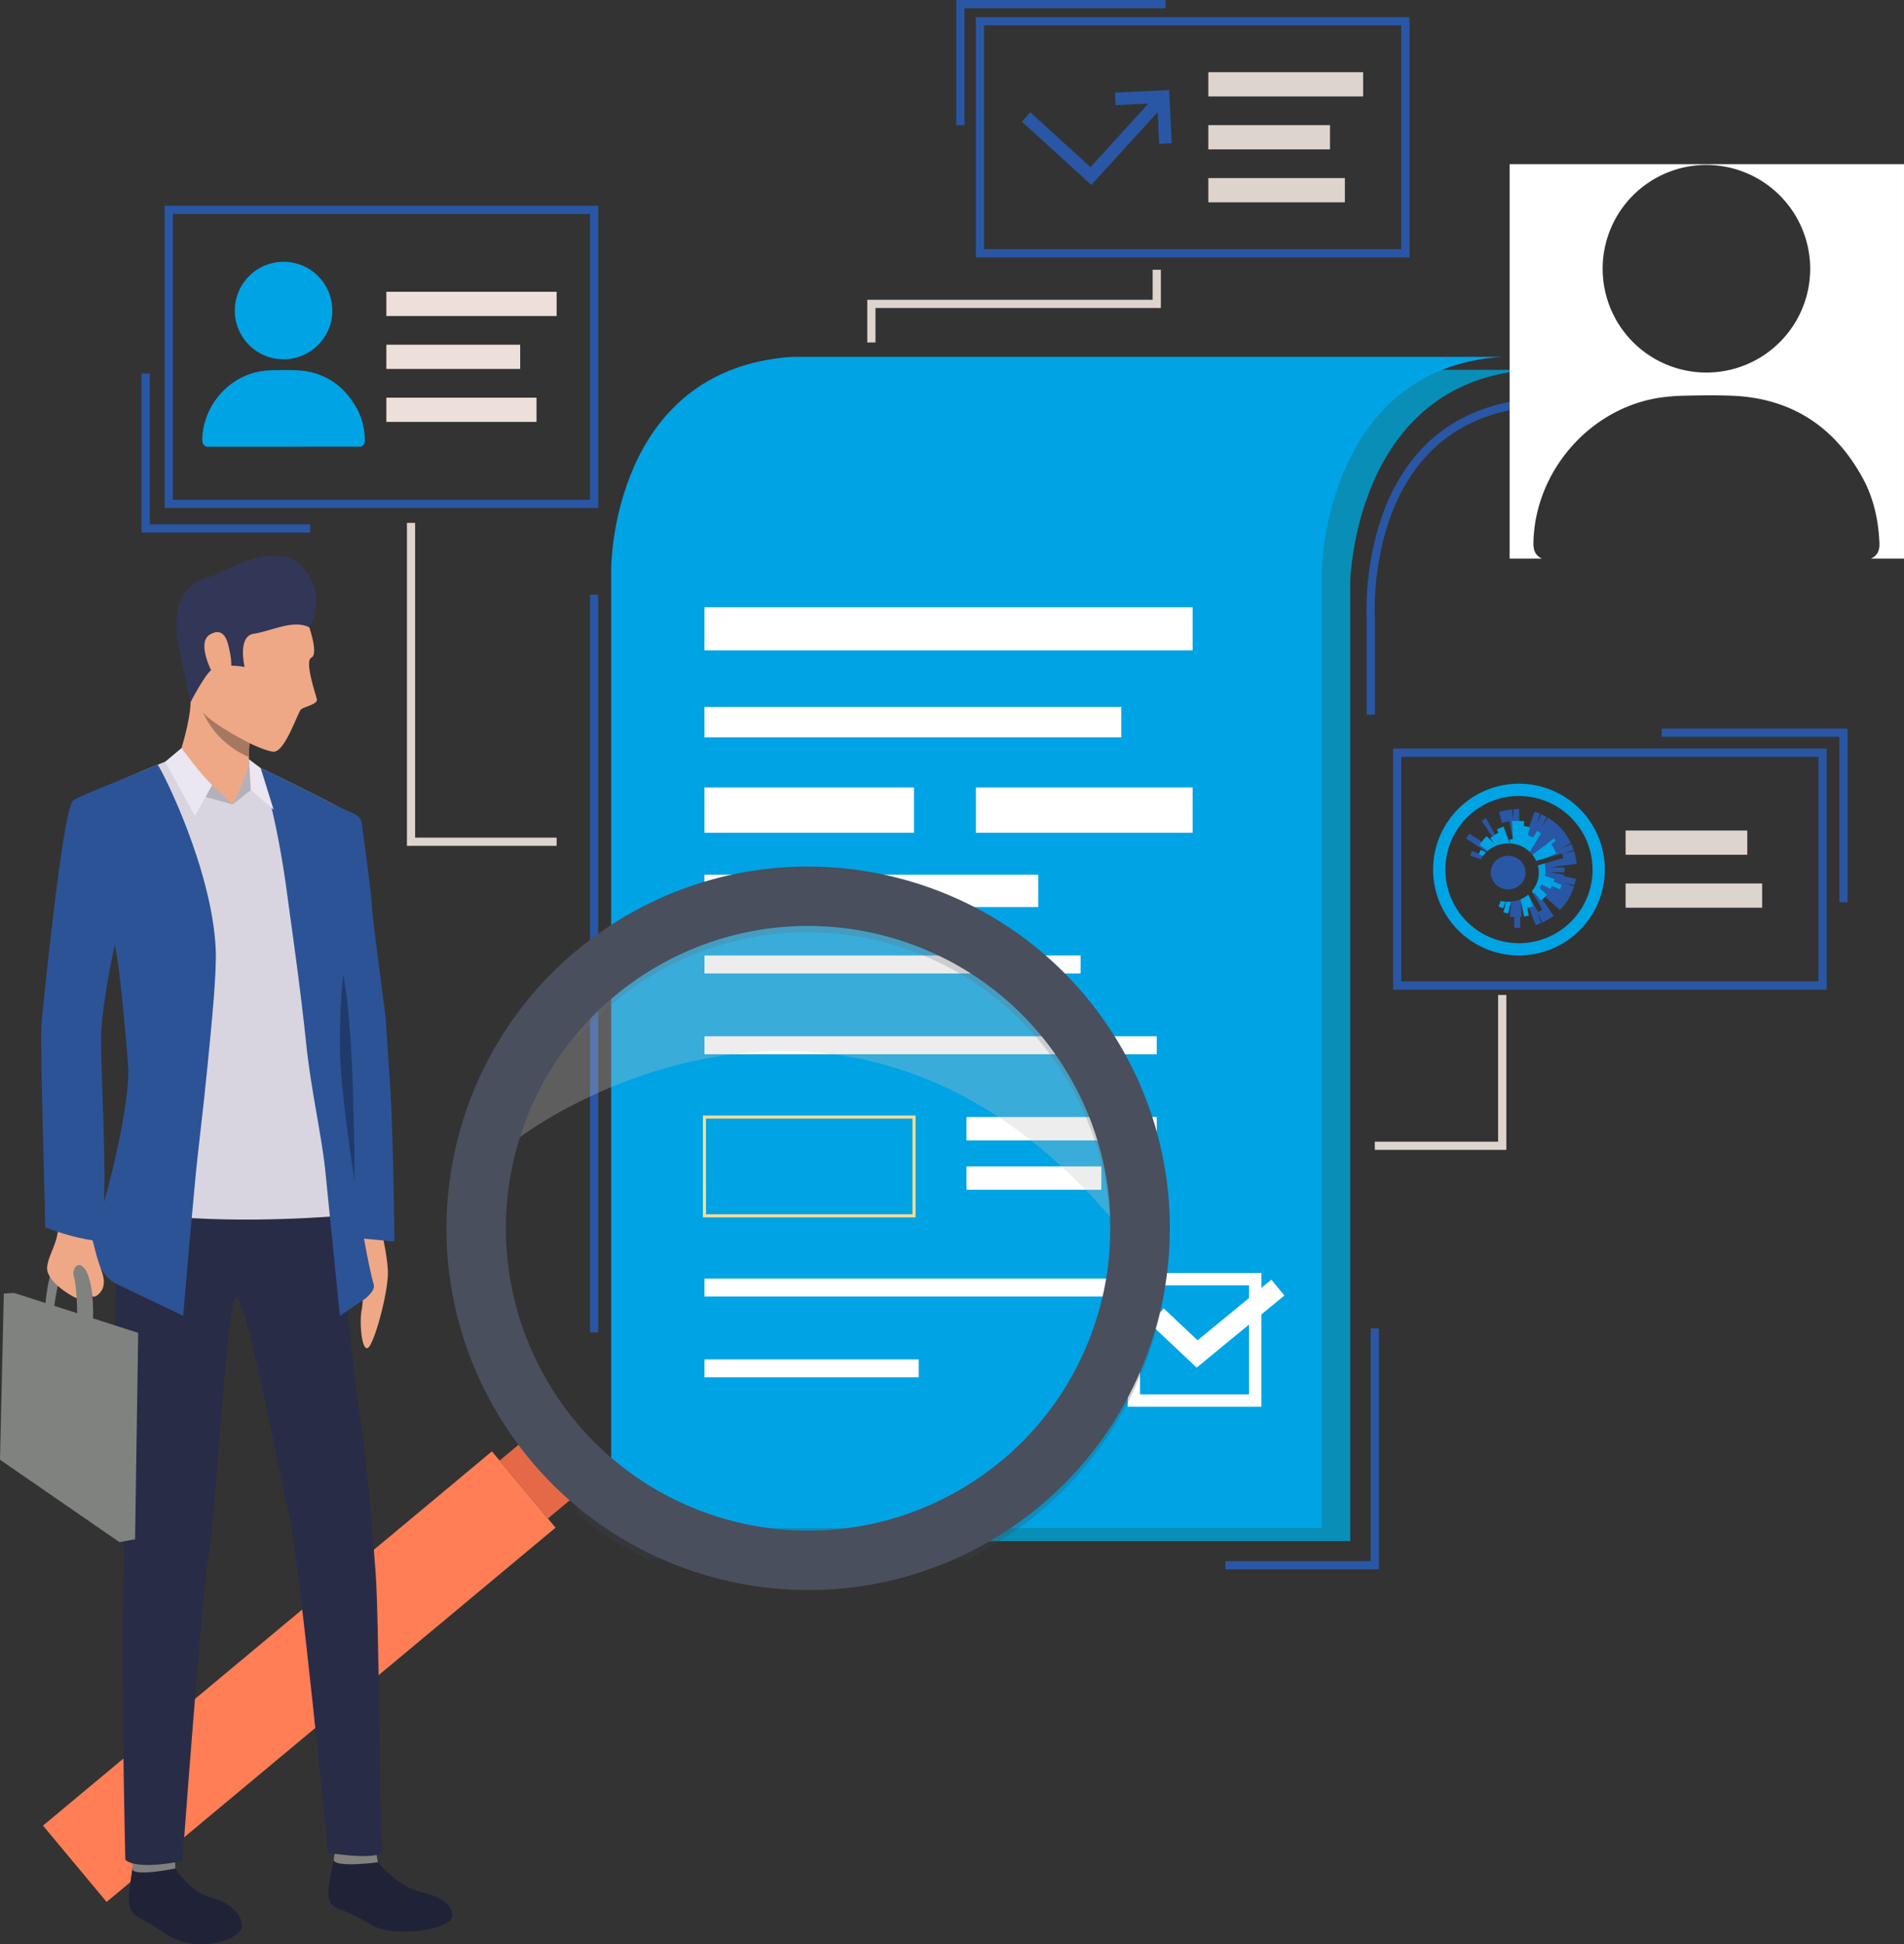 <svg xmlns="http://www.w3.org/2000/svg" viewBox="0 0 1857.65 1896.57"><rect x="0" y="0" width="1857.65" height="1896.57" fill="#333333" stroke="none"/><defs><style>.cls-1{isolation:isolate;}.cls-2{fill:#098eb7;}.cls-3{fill:#2957a5;}.cls-4{fill:#00a3e4;}.cls-5{fill:#fff;}.cls-6{fill:#ffdc94;}.cls-7{fill:#eddfd9;}.cls-8{fill:#ded4ce;}.cls-9{fill:#3f444f;opacity:0.24;mix-blend-mode:hard-light;}.cls-10{fill:#ff7e55;}.cls-11{fill:#e66947;}.cls-12{fill:#494f5c;}.cls-13{fill:#c2c2c2;opacity:0.3;}.cls-14{fill:#eea886;}.cls-15{fill:#2c5396;}.cls-16{fill:#202338;}.cls-17{fill:#81807e;}.cls-18{fill:#292c47;}.cls-19{fill:#d8d5e0;}.cls-20{fill:#5d676c;}.cls-21{fill:#7f827f;}.cls-22{fill:#b4b1ba;}.cls-23{fill:#eae6f2;}.cls-24{fill:#1f3b6b;}.cls-25{fill:#323657;}.cls-26{fill:#a77860;}</style></defs><title>CA</title><g class="cls-1"><g id="Слой_1" data-name="Слой 1"><path class="cls-2" d="M1850.05,443.28H1157.5c-177.63,11.82-176.85,207.5-176.85,207.5h0v935.06h693.41V650.78S1677.35,454.45,1850.05,443.28Z" transform="translate(-356.71 -82.51)"/><rect class="cls-3" x="575.63" y="580.09" width="8" height="719.68"/><path class="cls-3" d="M1731.81,333.57h-423V99.25h423Zm-415-8h407V107.25h-407Z" transform="translate(-356.71 -82.51)"/><path class="cls-3" d="M940.33,578h-423V283.22h423Zm-415-8h407V291.22h-407Z" transform="translate(-356.71 -82.51)"/><path class="cls-3" d="M2138.92,1047.89h-423V812.69h423Zm-415-8h407V820.69h-407Z" transform="translate(-356.71 -82.51)"/><path class="cls-4" d="M1822.36,430.59c-172.7,11.16-176,207.5-176,207.5v935.06H953V638.09s-.79-195.68,176.85-207.5Z" transform="translate(-356.71 -82.51)"/><rect class="cls-5" x="687.32" y="592.35" width="476.28" height="42.02"/><rect class="cls-5" x="687.32" y="689.53" width="406.68" height="29.77"/><rect class="cls-5" x="687.32" y="768.11" width="204.44" height="44.21"/><rect class="cls-5" x="952.16" y="768.11" width="211.44" height="44.21"/><rect class="cls-5" x="687.32" y="853.26" width="325.69" height="31.52"/><rect class="cls-5" x="687.32" y="932.05" width="366.95" height="17.51"/><rect class="cls-5" x="687.32" y="1010.85" width="441.26" height="17.51"/><path class="cls-6" d="M1250,1270H1042.52v-99.31H1250Zm-204.44-3H1247v-93.31H1045.52Z" transform="translate(-356.71 -82.51)"/><rect class="cls-5" x="942.97" y="1089.65" width="185.61" height="22.76"/><rect class="cls-5" x="942.97" y="1137.8" width="131.56" height="22.76"/><rect class="cls-5" x="687.32" y="1247.24" width="396.83" height="17.51"/><rect class="cls-5" x="687.32" y="1326.04" width="209.03" height="17.51"/><path class="cls-4" d="M1838.71,1014.53a83.77,83.77,0,1,1,83.77-83.77A83.86,83.86,0,0,1,1838.71,1014.53Zm0-155.57a71.8,71.8,0,1,0,71.8,71.8A71.88,71.88,0,0,0,1838.71,859Z" transform="translate(-356.71 -82.51)"/><polygon class="cls-3" points="1129.46 109.38 1130.9 140.29 1143.16 139.72 1140.75 87.87 1087.8 90.33 1088.37 102.6 1120.38 101.11 1063.95 163.04 1005.24 109.56 996.97 118.64 1064.76 180.4 1129.46 109.38"/><rect class="cls-7" x="376.95" y="284.62" width="166.13" height="23.64"/><rect class="cls-7" x="376.95" y="336.26" width="130.58" height="23.64"/><rect class="cls-7" x="376.95" y="387.9" width="146.51" height="23.64"/><rect class="cls-8" x="1586.04" y="810.14" width="118.7" height="23.64"/><rect class="cls-8" x="1586.04" y="861.79" width="133.19" height="23.64"/><rect class="cls-8" x="1178.92" y="70.43" width="151.03" height="23.64"/><rect class="cls-8" x="1178.92" y="122.08" width="118.7" height="23.64"/><rect class="cls-8" x="1178.92" y="173.72" width="133.19" height="23.64"/><polygon class="cls-8" points="1469.66 1121.66 1341.33 1121.66 1341.33 1113.66 1461.66 1113.66 1461.66 970.58 1469.66 970.58 1469.66 1121.66"/><polygon class="cls-8" points="854.16 334.06 846.16 334.06 846.16 292.44 1124.58 292.44 1124.58 263.15 1132.58 263.15 1132.58 300.44 854.16 300.44 854.16 334.06"/><polygon class="cls-8" points="543.08 825.09 397.02 825.09 397.02 510.05 405.02 510.05 405.02 817.09 543.08 817.09 543.08 825.09"/><path class="cls-3" d="M1698.12,779.7h-8V684.49c-.11-1.58-10.26-184.21,143.84-210.79l1.36,7.88C1688.23,507,1698,682.46,1698.12,684.23Z" transform="translate(-356.71 -82.51)"/><polygon class="cls-3" points="1802.57 880.17 1794.57 880.17 1794.57 718.7 1621.28 718.7 1621.28 710.7 1802.57 710.7 1802.57 880.17"/><polygon class="cls-3" points="302.63 519.48 138.09 519.48 138.09 364.45 146.09 364.45 146.09 511.48 302.63 511.48 302.63 519.48"/><polygon class="cls-3" points="940.99 122.08 932.99 122.08 932.99 0 1137.19 0 1137.19 8 940.99 8 940.99 122.08"/><polygon class="cls-3" points="1345.33 1530.86 1195.56 1530.86 1195.56 1522.86 1337.33 1522.86 1337.33 1295.72 1345.33 1295.72 1345.33 1530.86"/><path class="cls-5" d="M1587.38,1454.7H1457V1324.28h130.42Zm-118.42-12h106.42V1336.28H1469Z" transform="translate(-356.71 -82.51)"/><polygon class="cls-5" points="1167.53 1334.05 1121.72 1290.88 1135.44 1276.32 1168.43 1307.42 1240.43 1248.27 1253.12 1263.72 1167.53 1334.05"/><path class="cls-9" d="M1449.54,1109.72c-97.84-168.49-313.77-225.78-482.29-127.91a353.72,353.72,0,0,0-47.3,32.86v80.92a294.38,294.38,0,0,1,76.41-63.7c140.84-81.79,321.31-33.91,403.1,106.93a293.54,293.54,0,0,1,39.71,136.9c.13,3.65.21,7.28.21,10.93,0,101.65-52.61,200.56-146.85,255.28-125.29,72.73-282,42.89-372.58-63.75v81a348.91,348.91,0,0,0,68.89,44.39h311.22q10.91-5.36,21.56-11.56C1490.12,1494.17,1547.4,1278.24,1449.54,1109.72Z" transform="translate(-356.71 -82.51)"/><rect class="cls-10" x="363.62" y="1669.47" width="570.2" height="96.94" transform="translate(1890.21 2539.83) rotate(140.19)"/><rect class="cls-11" x="864.2" y="1488.87" width="30.46" height="73.58" transform="translate(2175.05 2052.14) rotate(140.19)"/><path class="cls-12" d="M840.07,1457.88c97.85,168.51,313.78,225.78,482.29,127.93s225.78-313.78,127.93-482.29S1136.5,877.73,968,975.59,742.21,1289.37,840.07,1457.88Zm50.1-29.1a294.88,294.88,0,0,1,106.92-403.09c140.84-81.79,321.31-33.91,403.09,106.92a293.6,293.6,0,0,1,39.73,136.89h0c3.92,105.43-49,209.51-146.64,266.2C1152.42,1617.49,972,1569.62,890.17,1428.78Z" transform="translate(-356.71 -82.51)"/><path class="cls-13" d="M864,1191.73s307.11-233.19,575.88,77.77h0a293.6,293.6,0,0,0-39.73-136.89c-81.79-140.83-262.25-188.7-403.09-106.92A293.8,293.8,0,0,0,864,1191.73Z" transform="translate(-356.71 -82.51)"/><path class="cls-14" d="M703.57,1264.15a241.39,241.39,0,0,1-7.91,28.18c-2.46,6.94-3.67,52.46-3.42,58.36.21,4.94,3.26,2,4.82-1.24.89-1.87,3.67-17.61,6.39-26,2.28-7,4.25-9.65,5.4-7.38s3.25,31.53.75,44,.11,41.3,6.24,37.14,20.49-56.26,19.28-75.87-7.75-44.21-7.75-44.21Z" transform="translate(-356.71 -82.51)"/><path class="cls-15" d="M709.32,1290.53s-20-142.76-25.32-169.9c-2.41-12.29-9-42.86-13.21-68-1.38-8.27-2.55-16.79-3.54-25.13a.05.05,0,0,1,0,0c-3.93-33.3-4.94-63.67-4.94-63.67S645,878.52,695.13,873.26c0,0,13.45,4.5,14.24,10.43,3,22.8,10,72.1,10.25,83.78.24,9.49,13.22,105.21,13.41,108.6.37,6.57,3.38,50.92,4.6,70.38,2.86,45.46,3.94,147.12,3.94,147.12Z" transform="translate(-356.71 -82.51)"/><path class="cls-16" d="M725.32,1899s19.37,23.2,39,28.06,33.42,11.06,33.57,24.38-56.59,22.09-79.1,8.66c-33.59-20-37-14-40.72-24s4.47-36.79,4.23-40C682,1892.23,725.32,1899,725.32,1899Z" transform="translate(-356.71 -82.51)"/><path class="cls-16" d="M527.7,1905.09s14.25,22.6,33.31,27.81c18.79,5.14,31,14.92,31.89,27.86s-44.31,29.88-76.09,7.15c-20.88-14.94-28.67-14.09-32.88-23.57s2.2-36.09,1.78-39.17C485.2,1901.37,527.7,1905.09,527.7,1905.09Z" transform="translate(-356.71 -82.51)"/><path class="cls-17" d="M723.14,1887.94s2.56,10.87,2.18,11.1-44.31,5.85-43-2.88c1.08-7.07,2.61-14.76,2.61-14.76Z" transform="translate(-356.71 -82.51)"/><path class="cls-17" d="M527.11,1893.91s.94,10.93.58,11.17-42.23,8.7-42,.09c.2-6.84,2.65-15.35,2.65-15.35Z" transform="translate(-356.71 -82.51)"/><path class="cls-18" d="M683.19,1237.26s16,166.47,24.29,223.46c9.72,66.63,13,121.68,15.72,156.17,3.41,43.38,4.07,256.75,6.45,269.44s-52.92,3.5-52.92,3.5-27.21-278.8-37.36-325c-9.45-43-44.53-228.21-53.15-216.46s-19.32,216.12-25.7,250-25.81,299.52-25.81,299.52-44,9.4-55.73-1.23c0,0-5.33-228.89-1.26-292.49,1.55-24.24-26.47-290.64,9.46-397.88C506.16,1149.65,683.19,1237.26,683.19,1237.26Z" transform="translate(-356.71 -82.51)"/><path class="cls-19" d="M409.35,1260.89s26.94,8.78,38.22,6.55,5.58-150.74,6-181.65c.34-25.07,13.13-91.25,13.13-91.25a.52.52,0,0,0,0,.11.11.11,0,0,1,0,.07s0,.07,0,.11c1.27,5,18.52,73.64,19.12,106.63.63,34.25-4.16,165.25-4.16,165.25l42.88,21.67L672.87,1293l21.6.35s-3.41-77.66-4.67-104.26c-.79-16.91-3.85-47.19-3.06-76.68,0,0-.5-31.09,2.38-44.48.31-59.09,3.65-117.62,3.65-117.62q2.77-40.19,3.87-75.21c-6-3.42-13.27-7.42-19.07-10.38-17.94-9.16-42.93-21.5-59-29.4-9.4-4.63-18.59-8-18.59-8s-64.1-6.59-69.3-6.24c-1.64.11-9.65,3.1-20.16,7.4C487.81,837.7,444,856.54,437,861.92c-10.24,7.86-31.87,194.65-32.85,207.72C402.4,1093.2,409.35,1260.89,409.35,1260.89Z" transform="translate(-356.71 -82.51)"/><path class="cls-14" d="M531,820.89c4.71,46.35,52.68,46.35,52.68,46.35s19.85-18.63,19.22-32.43c0-.3,0-.61-.07-.9-.29-2.54-3-5.69-3.25-10.78,0-.69-.05-1.4-.07-2.11s0-1.38,0-2.06c0-3.52.2-7,.39-9.42.07-.85.13-1.57.19-2.14.08-.85.13-1.34.13-1.34s-7.74-8.74-17.56-19.16c-17.17-18.21-40.79-41.55-40.83-32.28a9.37,9.37,0,0,0,.21,1.76C546.21,777.28,531,820.89,531,820.89Z" transform="translate(-356.71 -82.51)"/><path class="cls-20" d="M535.51,1203.68s-3.88,26.27-4.22,33.12l-8.23-1.76s2.27-27.8,3.6-32.46Z" transform="translate(-356.71 -82.51)"/><path class="cls-21" d="M400.83,1356.69s2.52-36.84,11.7-42.41,3.76,5.74,3.76,5.74-5.49,26.68-6.77,37.49C409.45,1358,400.83,1356.69,400.83,1356.69Z" transform="translate(-356.71 -82.51)"/><polygon class="cls-21" points="134.84 1300.18 13.84 1261.23 11.95 1421.8 131.79 1501.51 134.84 1300.18"/><polygon class="cls-21" points="131.79 1501.51 116.52 1504.28 0 1423.9 3.73 1261.81 13.84 1261.23 131.79 1501.51"/><path class="cls-22" d="M563.74,848.18l20,19.07s-23.05-1.64-27.36-5.77Z" transform="translate(-356.71 -82.51)"/><path class="cls-18" d="M690.35,1268.36s-93.81,8.57-176,0v28.92s123.38,19.11,180.08-5.52Z" transform="translate(-356.71 -82.51)"/><path class="cls-15" d="M618.59,835.29c5.19,2.56,11.31,5.57,17.82,8.8,13.64,6.76,29,14.41,41.15,20.6,6.43,3.29,14.4,7.15,20.56,9.94-.72,23.76-1.79,49.25-3.68,76.54,0,0-1.78,66.64-5.35,129.86a134.86,134.86,0,0,0-1.15,27.78c.89,12.36,2.14,25.85,3.65,39.94,0,.18,0,.37.05.53.36,3.34.74,6.7,1.11,10.1,0,.05,0,.09,0,.15,8,70.42,21.48,151.22,28.53,175.66,1.49,5.1-3.65,9.82-7.31,13.46L688.34,1366s-10.58-104.47-14.09-139.92c-3.39-34.23-14.05-80.12-18.73-124.83v0c-5.92-56.72-14.07-112.3-18.47-145.32-11.45-86-26.71-124.42-26.71-124.42Z" transform="translate(-356.71 -82.51)"/><path class="cls-15" d="M455.55,1087.21c-2,28.68,9.32,187.38-2,189.61s-52.76-7.56-52.76-7.56-5.2-171.14-3.54-189.08c1.21-13.06,20.59-208.92,30.82-216.79,5.91-4.55,49.69-21.2,71.17-30.28,3.93-1.67,7.73-3.25,11.25-4.68,4.56,5.44,52.89,101.37,56.66,179.32,1.15,23.73-4,73.83-8,114.77-4.21,43.67-8.87,77.75-12.28,114.27-6.73,72-11.43,129.2-11.43,129.2l-66.75-31.88c-10.8-5.8-25.76-29.58-21.7-41.79C462.5,1246,481.93,1166.75,482,1126.06c0,0-7.44-99.63-13.35-121.53C468.61,1004.54,458.08,1050.74,455.55,1087.21Z" transform="translate(-356.71 -82.51)"/><path class="cls-14" d="M443.11,1274.94s3.3,16,7.75,32,8.67,21.16,6.67,30.26c-1.51,6.87-8.85,11.92-10.65,9.68s-2.32-29.05-12.67-29.09,2.63,33.23-3.5,30.71-29.64-16.85-28-30.33,11.31-23.09,11-43.27c-.3-18.31,5.13-25.87,5.13-25.87Z" transform="translate(-356.71 -82.51)"/><path class="cls-21" d="M435.25,1316.69s13.73,4,12.21,54l-15.56-3s.67-27.64-3.77-42.77C428.12,1324.87,429,1315.1,435.25,1316.69Z" transform="translate(-356.71 -82.51)"/><path class="cls-15" d="M457.31,1167.43l-.68,126.12s-23.46-1.12-55.8-13.93l-2.24-177.85Z" transform="translate(-356.71 -82.51)"/><path class="cls-19" d="M605.53,851.54s1.71,26.32-19,26.93-37.23-20.77-37.23-20.77l34.45,9.53,21-19.07Z" transform="translate(-356.71 -82.51)"/><path class="cls-23" d="M533.8,812.23s19.67,27.08,29.94,36l-16.83,30.3-29-53Z" transform="translate(-356.71 -82.51)"/><path class="cls-22" d="M601.47,853.15l-17.76,14.09s15.6-30.52,15.91-44.11Z" transform="translate(-356.71 -82.51)"/><polygon class="cls-23" points="242.91 740.62 254.31 749.26 267.01 789.92 244.76 770.64 242.91 740.62"/><path class="cls-24" d="M691.47,1033.34s-5,46.92-2.38,89.75,13.57,111.29,13.57,111.29S702.76,1084.13,691.47,1033.34Z" transform="translate(-356.71 -82.51)"/><path class="cls-14" d="M656.1,687.46s12.52,32.7,4.34,36.64c-6.76,3.26,4.1,35.18,5.42,40.35s-12.38,7.26-15.53,10.14-15.41,41.21-26.52,41.16S565,791.61,553,775s-16.42-85.79-4.61-113.44S633.95,630.31,656.1,687.46Z" transform="translate(-356.71 -82.51)"/><path class="cls-25" d="M658.55,694.51s19.15-31.62-7.26-59.67-83.86,9.47-90,10.45S519,654.55,531,713.45c10.69,52.45,11.71,53.83,11.71,53.83s14.33-27.73,21-31.89c10.48-6.49,31.66-2.26,31.66-2.26s-7.33-30.13,9-32.44S643.09,686.29,658.55,694.51Z" transform="translate(-356.71 -82.51)"/><path class="cls-14" d="M580.13,714.63c-1-4.13-3.87-21.73-18.52-13.24s4.38,43.2,6.72,43.88S588.65,749.41,580.13,714.63Z" transform="translate(-356.71 -82.51)"/><path class="cls-26" d="M554.86,777.4c.33.89,11.23,29.3,44.68,43.63,0-.69,0-1.38,0-2.06,0-3.52.2-7,.39-9.42.07-.85.13-1.57.19-2.14C600.11,807.4,564.18,789.29,554.86,777.4Z" transform="translate(-356.71 -82.51)"/><g id="g4499"><path id="path4501" class="cls-3" d="M1792.63,912.7l7,2.41-.29.62,4.13,1.9a28.2,28.2,0,0,0-1.93,3.1l-10.46-3.58Zm-2.37-17.12,12.09,7.9c-.72.9-1.47,1.91-2.4,3.18l8.14,5.92q-.53.45-1,.93l-20-13.07Zm22.4,3-10.3-15.27,4.13-2.78,9,16.17c-1,.58-1.82,1.17-2.82,1.89Zm17.07,78.09L1831,962a30.85,30.85,0,0,0,9.2-2.3l-.11,0,.35,1.66.92,15.4-1.47.09,0,10.79-5.81,0,0-10.64Zm10.54-16.95.12,0h0ZM1855,985l-6.45-17c1.22-.4,2.3-.83,3.87-1.41l-3.46-9.23,8.4,14.82,4.09-2.32-8.64-15.24h0l.93-.77,6.41,7.37c.54-.47,1-.89,1.43-1.28l11,15.87a88.1,88.1,0,0,1-11,6.66l-4.79-9.12,3.65,9.63Zm40-59.9-25.79,3.38,14,.29-.1,4.7-15.43-.32,15.21,2.6-.24,1.42,11.66,2.67c-.48,2.08-1,4.18-1.45,6.22l-10-2.4,9.65,3.6c-3.87,10.4-6.28,14.49-13.74,23l-14.65-12.89,1.81-1.91-7.16-6.89a32.77,32.77,0,0,0,2-3.13l8.59,4.43,1.49-2.95,7.92,3.25,1.79-4.35-8-3.28.85-2.57-9.41-3.1c.93-5.38.58-6.83-.07-12.13h0l-1.69.48,19.78-5.63-1.29-4.52-14.84,4.23,9.21-4.18a52.06,52.06,0,0,0-4.82-9.15l4.28-3.23-1.75-2.42-21.12,15.94a29.2,29.2,0,0,0-2.36-2.57l-.17-.16,11-18.1-4-2.45-4,6.5a32.4,32.4,0,0,0-5-2.13l2-7.72-.69-.18,5.45-15.19,5.47,2-3.48,9.7,4.63-9.2,5.19,2.61-4.63,9.2,5.71-8.57c10.93,6.89,16.48,13.45,22.63,24.82l-9.06,4.9,9.59-3.76,2.12,5.41-9.59,3.77,10-2.57a86.78,86.78,0,0,1,2.45,12.62Zm-72.86-39.72-2.93-10.82a87.78,87.78,0,0,1,12.59-2.59l1.46,10.2-.21-10.3,5.81-.12.24,11.53c-2.32-.1-4.36,0-7.48.11l.67,15-2.95-14.75a73.4,73.4,0,0,0-7.2,1.71" transform="translate(-356.71 -82.51)"/><path id="path4503" class="cls-4" d="M1818.79,966.73l2.2-5.39a31.2,31.2,0,0,0,4.78.73l-2.63,6.44Zm4.75,5.78,2.53-10.42c.69,0,1.38.07,2.08.07q1.4,0,2.78-.12l-2.82,11.58ZM1849,957.31l3.46,9.23a53.71,53.71,0,0,1-5.63,1.93l1.5,7.09-4.6,1-3.55-16.76a30,30,0,0,0,7.61-4.6Zm15-32.61h0c.65,5.3,1,6.76.07,12.13l9.41,3.1-.85,2.57,8,3.28-1.79,4.35-7.92-3.25-1.49,2.95-8.59-4.43a32.77,32.77,0,0,1-2,3.13l7.16,6.89a73.06,73.06,0,0,1-5.79,5.74l-6.41-7.37-.93.77-1.59-2.8a27.55,27.55,0,0,0,5.85-25.11Zm11.16-9.63-9.21,4.18-10.44,3a28.2,28.2,0,0,0-3.76-6l21.12-15.94,1.75,2.42-4.28,3.23a52.06,52.06,0,0,1,4.82,9.15Zm-14.88-19.69-11,18.1a30.38,30.38,0,0,0-19.22-8.21l-.49-3.79c1.12-.16,1.76-.32,3-.43l-.79-17.67a66.37,66.37,0,0,1,12.06.23l-.5,4.58a58.48,58.48,0,0,1,6.06,1.39l-2,7.72a32.4,32.4,0,0,1,5,2.13l4-6.5Zm-53.07,2.8,9.39,9.26a30,30,0,0,0-8.47,5.16l-8.14-5.92a60.13,60.13,0,0,1,7.22-8.5Zm-5.84,13.29,5.32,2.45a28.83,28.83,0,0,0-3.17,3.72l-4.12-1.9Zm22.38-22.58,6,16.37q-.76,0-1.54,0a31,31,0,0,0-11.83,2.32L1810.7,900a51.61,51.61,0,0,1,7.92-5.13l-1.43-3.35c2.35-1,3.91-1.74,6.52-2.68" transform="translate(-356.71 -82.51)"/><path id="path4505" class="cls-3" d="M1828.16,917.28c9.4,0,17,7.34,17,16.4s-7.62,16.4-17,16.4-17-7.34-17-16.4,7.62-16.4,17-16.4" transform="translate(-356.71 -82.51)"/></g><path class="cls-5" d="M1861.1,627.41h-31.5q0-192.37,0-384.75h384.75q0,192.37,0,384.75H2182.1c6.47-3,8.58-8.08,8.29-15.11-.95-22.55-5.69-44.16-16.59-63.95-27.7-50.28-70-77.7-127.84-79.84-15.22-.56-30.49-.35-45.73,0a184.57,184.57,0,0,0-25.71,2.16c-67.85,11.11-120.39,72.36-121.72,141.26C1852.67,619,1854.44,624.34,1861.1,627.41Zm160.34-384a101.25,101.25,0,1,0,101.4,101.27A101.42,101.42,0,0,0,2021.45,243.42Z" transform="translate(-356.71 -82.51)"/><path class="cls-4" d="M558,518.29c-3.13-1.45-4-3.93-3.9-7.27.62-32.38,25.31-61.16,57.2-66.38a86.72,86.72,0,0,1,12.08-1c7.16-.16,14.33-.26,21.49,0,27.16,1,47.05,13.89,60.07,37.51,5.12,9.3,7.35,19.45,7.8,30,.14,3.3-.86,5.69-3.89,7.1Z" transform="translate(-356.71 -82.51)"/><path class="cls-4" d="M633.3,337.86a47.57,47.57,0,1,1-47.5,47.56A47.65,47.65,0,0,1,633.3,337.86Z" transform="translate(-356.71 -82.51)"/></g></g></svg>
